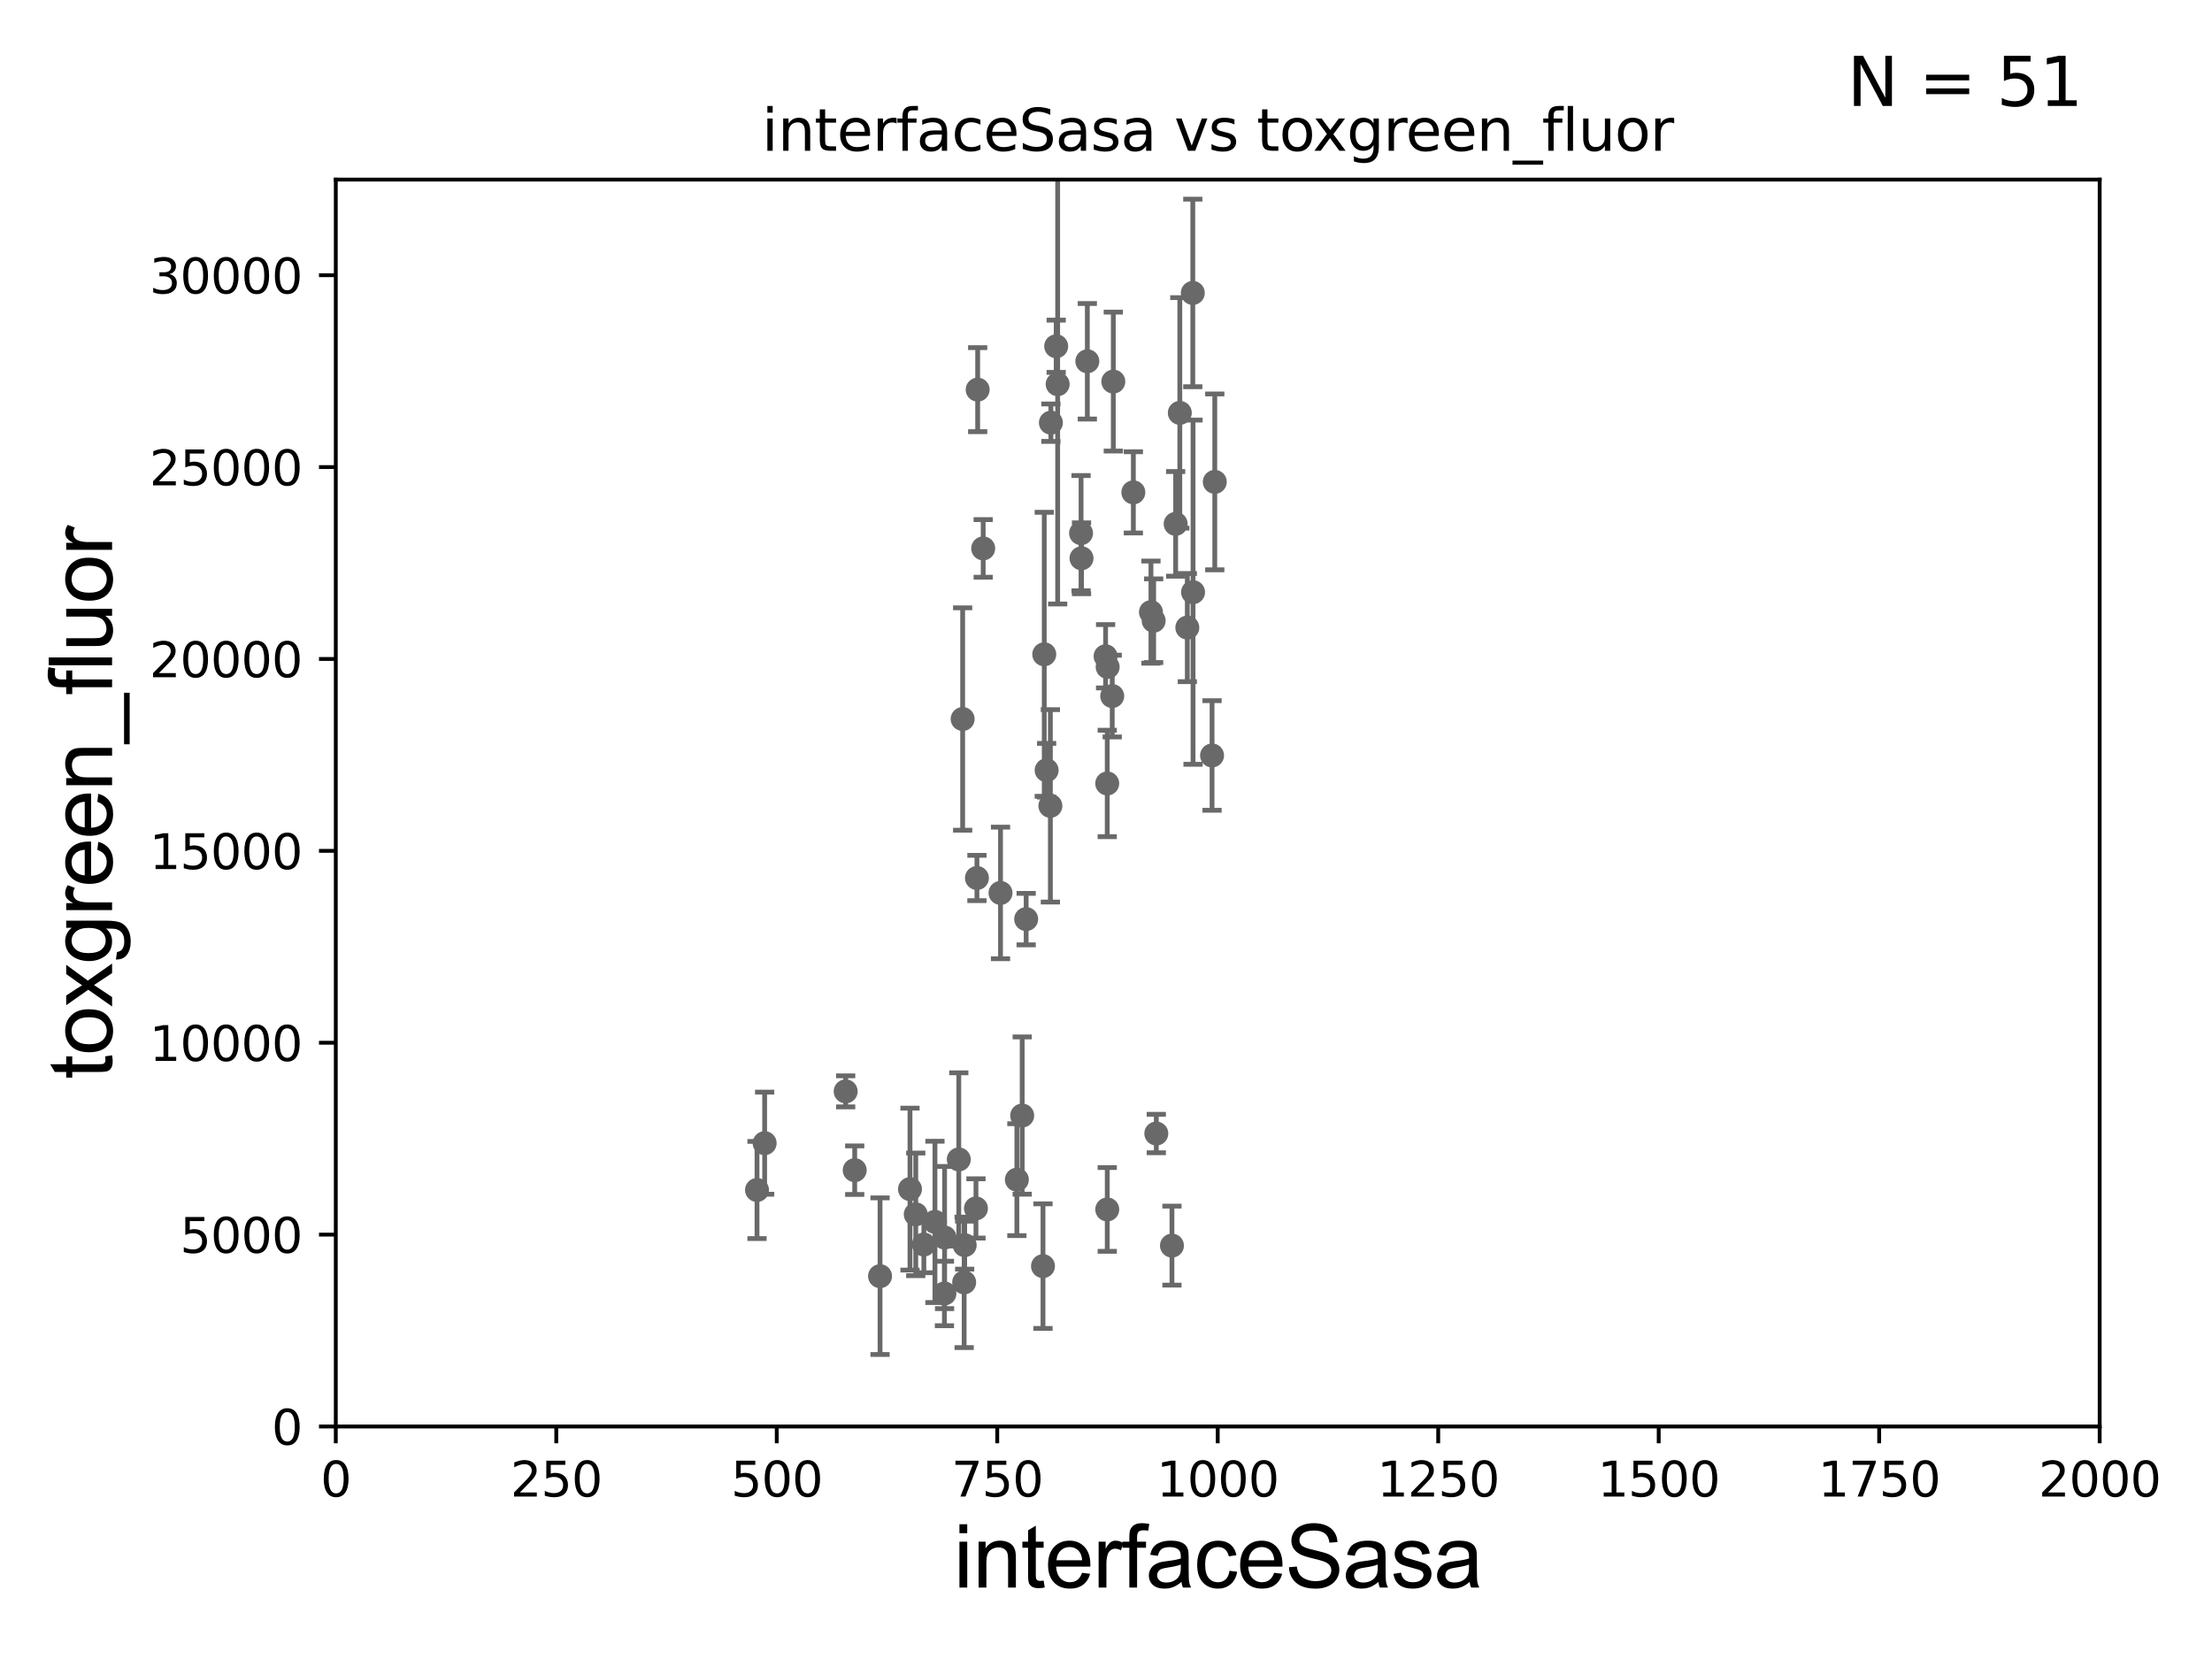 <?xml version="1.0" encoding="utf-8" standalone="no"?>
<!DOCTYPE svg PUBLIC "-//W3C//DTD SVG 1.1//EN"
  "http://www.w3.org/Graphics/SVG/1.1/DTD/svg11.dtd">
<svg xmlns:xlink="http://www.w3.org/1999/xlink" width="460.8pt" height="345.6pt" viewBox="0 0 460.8 345.6" xmlns="http://www.w3.org/2000/svg" version="1.1">
 <defs>
  <style type="text/css">*{stroke-linejoin: round; stroke-linecap: butt}</style>
 </defs>
 <g id="figure_1">
  <g id="patch_1">
   <path d="M 0 345.6 
L 460.8 345.6 
L 460.8 0 
L 0 0 
z
" style="fill: #ffffff"/>
  </g>
  <g id="axes_1">
   <g id="patch_2">
    <path d="M 69.95 297.16 
L 437.4 297.16 
L 437.4 37.411 
L 69.95 37.411 
z
" style="fill: #ffffff"/>
   </g>
   <g id="PathCollection_1">
    <defs>
     <path id="mb0879f1c1f" d="M 0 1.118 
C 0.297 1.118 0.581 1 0.791 0.791 
C 1 0.581 1.118 0.297 1.118 0 
C 1.118 -0.297 1 -0.581 0.791 -0.791 
C 0.581 -1 0.297 -1.118 0 -1.118 
C -0.297 -1.118 -0.581 -1 -0.791 -0.791 
C -1 -0.581 -1.118 -0.297 -1.118 0 
C -1.118 0.297 -1 0.581 -0.791 0.791 
C -0.581 1 -0.297 1.118 0 1.118 
z
" style="stroke: #696969"/>
    </defs>
    <g clip-path="url(#p68b78a71b1)">
     <use xlink:href="#mb0879f1c1f" x="248.533" y="123.364" style="fill: #696969; stroke: #696969"/>
     <use xlink:href="#mb0879f1c1f" x="230.656" y="163.209" style="fill: #696969; stroke: #696969"/>
     <use xlink:href="#mb0879f1c1f" x="230.66" y="251.949" style="fill: #696969; stroke: #696969"/>
     <use xlink:href="#mb0879f1c1f" x="240.879" y="236.135" style="fill: #696969; stroke: #696969"/>
     <use xlink:href="#mb0879f1c1f" x="244.14" y="259.484" style="fill: #696969; stroke: #696969"/>
     <use xlink:href="#mb0879f1c1f" x="157.701" y="247.898" style="fill: #696969; stroke: #696969"/>
     <use xlink:href="#mb0879f1c1f" x="217.274" y="263.759" style="fill: #696969; stroke: #696969"/>
     <use xlink:href="#mb0879f1c1f" x="203.309" y="251.738" style="fill: #696969; stroke: #696969"/>
     <use xlink:href="#mb0879f1c1f" x="225.301" y="116.298" style="fill: #696969; stroke: #696969"/>
     <use xlink:href="#mb0879f1c1f" x="200.852" y="267.138" style="fill: #696969; stroke: #696969"/>
     <use xlink:href="#mb0879f1c1f" x="200.959" y="259.387" style="fill: #696969; stroke: #696969"/>
     <use xlink:href="#mb0879f1c1f" x="203.667" y="81.17" style="fill: #696969; stroke: #696969"/>
     <use xlink:href="#mb0879f1c1f" x="203.514" y="182.903" style="fill: #696969; stroke: #696969"/>
     <use xlink:href="#mb0879f1c1f" x="239.765" y="127.518" style="fill: #696969; stroke: #696969"/>
     <use xlink:href="#mb0879f1c1f" x="211.832" y="245.747" style="fill: #696969; stroke: #696969"/>
     <use xlink:href="#mb0879f1c1f" x="196.742" y="269.457" style="fill: #696969; stroke: #696969"/>
     <use xlink:href="#mb0879f1c1f" x="189.568" y="247.715" style="fill: #696969; stroke: #696969"/>
     <use xlink:href="#mb0879f1c1f" x="199.733" y="241.531" style="fill: #696969; stroke: #696969"/>
     <use xlink:href="#mb0879f1c1f" x="176.169" y="227.352" style="fill: #696969; stroke: #696969"/>
     <use xlink:href="#mb0879f1c1f" x="196.775" y="257.799" style="fill: #696969; stroke: #696969"/>
     <use xlink:href="#mb0879f1c1f" x="178.052" y="243.772" style="fill: #696969; stroke: #696969"/>
     <use xlink:href="#mb0879f1c1f" x="190.769" y="252.97" style="fill: #696969; stroke: #696969"/>
     <use xlink:href="#mb0879f1c1f" x="194.769" y="254.54" style="fill: #696969; stroke: #696969"/>
     <use xlink:href="#mb0879f1c1f" x="192.456" y="259.255" style="fill: #696969; stroke: #696969"/>
     <use xlink:href="#mb0879f1c1f" x="183.329" y="265.851" style="fill: #696969; stroke: #696969"/>
     <use xlink:href="#mb0879f1c1f" x="200.538" y="149.784" style="fill: #696969; stroke: #696969"/>
     <use xlink:href="#mb0879f1c1f" x="212.941" y="232.39" style="fill: #696969; stroke: #696969"/>
     <use xlink:href="#mb0879f1c1f" x="253.061" y="100.384" style="fill: #696969; stroke: #696969"/>
     <use xlink:href="#mb0879f1c1f" x="248.481" y="61.025" style="fill: #696969; stroke: #696969"/>
     <use xlink:href="#mb0879f1c1f" x="244.911" y="109.13" style="fill: #696969; stroke: #696969"/>
     <use xlink:href="#mb0879f1c1f" x="252.494" y="157.377" style="fill: #696969; stroke: #696969"/>
     <use xlink:href="#mb0879f1c1f" x="230.314" y="136.713" style="fill: #696969; stroke: #696969"/>
     <use xlink:href="#mb0879f1c1f" x="208.424" y="186.015" style="fill: #696969; stroke: #696969"/>
     <use xlink:href="#mb0879f1c1f" x="236.098" y="102.569" style="fill: #696969; stroke: #696969"/>
     <use xlink:href="#mb0879f1c1f" x="217.538" y="136.304" style="fill: #696969; stroke: #696969"/>
     <use xlink:href="#mb0879f1c1f" x="213.768" y="191.469" style="fill: #696969; stroke: #696969"/>
     <use xlink:href="#mb0879f1c1f" x="245.777" y="86.012" style="fill: #696969; stroke: #696969"/>
     <use xlink:href="#mb0879f1c1f" x="231.696" y="145.002" style="fill: #696969; stroke: #696969"/>
     <use xlink:href="#mb0879f1c1f" x="225.205" y="111.069" style="fill: #696969; stroke: #696969"/>
     <use xlink:href="#mb0879f1c1f" x="230.746" y="138.941" style="fill: #696969; stroke: #696969"/>
     <use xlink:href="#mb0879f1c1f" x="220.024" y="72.132" style="fill: #696969; stroke: #696969"/>
     <use xlink:href="#mb0879f1c1f" x="240.329" y="129.307" style="fill: #696969; stroke: #696969"/>
     <use xlink:href="#mb0879f1c1f" x="247.34" y="130.739" style="fill: #696969; stroke: #696969"/>
     <use xlink:href="#mb0879f1c1f" x="204.817" y="114.242" style="fill: #696969; stroke: #696969"/>
     <use xlink:href="#mb0879f1c1f" x="226.511" y="75.259" style="fill: #696969; stroke: #696969"/>
     <use xlink:href="#mb0879f1c1f" x="220.331" y="80.034" style="fill: #696969; stroke: #696969"/>
     <use xlink:href="#mb0879f1c1f" x="218.922" y="88.052" style="fill: #696969; stroke: #696969"/>
     <use xlink:href="#mb0879f1c1f" x="218.813" y="167.873" style="fill: #696969; stroke: #696969"/>
     <use xlink:href="#mb0879f1c1f" x="218.032" y="160.457" style="fill: #696969; stroke: #696969"/>
     <use xlink:href="#mb0879f1c1f" x="231.922" y="79.492" style="fill: #696969; stroke: #696969"/>
     <use xlink:href="#mb0879f1c1f" x="159.29" y="238.142" style="fill: #696969; stroke: #696969"/>
    </g>
   </g>
   <g id="matplotlib.axis_1">
    <g id="xtick_1">
     <g id="line2d_1">
      <defs>
       <path id="mfe053df6e4" d="M 0 0 
L 0 3.5 
" style="stroke: #000000; stroke-width: 0.8"/>
      </defs>
      <g>
       <use xlink:href="#mfe053df6e4" x="69.95" y="297.16" style="stroke: #000000; stroke-width: 0.8"/>
      </g>
     </g>
     <g id="text_1">
      <!-- 0 -->
      <g transform="translate(66.769 311.758)scale(0.1 -0.1)">
       <defs>
        <path id="DejaVuSans-30" d="M 2034 4250 
Q 1547 4250 1301 3770 
Q 1056 3291 1056 2328 
Q 1056 1369 1301 889 
Q 1547 409 2034 409 
Q 2525 409 2770 889 
Q 3016 1369 3016 2328 
Q 3016 3291 2770 3770 
Q 2525 4250 2034 4250 
z
M 2034 4750 
Q 2819 4750 3233 4129 
Q 3647 3509 3647 2328 
Q 3647 1150 3233 529 
Q 2819 -91 2034 -91 
Q 1250 -91 836 529 
Q 422 1150 422 2328 
Q 422 3509 836 4129 
Q 1250 4750 2034 4750 
z
" transform="scale(0.016)"/>
       </defs>
       <use xlink:href="#DejaVuSans-30"/>
      </g>
     </g>
    </g>
    <g id="xtick_2">
     <g id="line2d_2">
      <g>
       <use xlink:href="#mfe053df6e4" x="115.881" y="297.16" style="stroke: #000000; stroke-width: 0.8"/>
      </g>
     </g>
     <g id="text_2">
      <!-- 250 -->
      <g transform="translate(106.338 311.758)scale(0.1 -0.1)">
       <defs>
        <path id="DejaVuSans-32" d="M 1228 531 
L 3431 531 
L 3431 0 
L 469 0 
L 469 531 
Q 828 903 1448 1529 
Q 2069 2156 2228 2338 
Q 2531 2678 2651 2914 
Q 2772 3150 2772 3378 
Q 2772 3750 2511 3984 
Q 2250 4219 1831 4219 
Q 1534 4219 1204 4116 
Q 875 4013 500 3803 
L 500 4441 
Q 881 4594 1212 4672 
Q 1544 4750 1819 4750 
Q 2544 4750 2975 4387 
Q 3406 4025 3406 3419 
Q 3406 3131 3298 2873 
Q 3191 2616 2906 2266 
Q 2828 2175 2409 1742 
Q 1991 1309 1228 531 
z
" transform="scale(0.016)"/>
        <path id="DejaVuSans-35" d="M 691 4666 
L 3169 4666 
L 3169 4134 
L 1269 4134 
L 1269 2991 
Q 1406 3038 1543 3061 
Q 1681 3084 1819 3084 
Q 2600 3084 3056 2656 
Q 3513 2228 3513 1497 
Q 3513 744 3044 326 
Q 2575 -91 1722 -91 
Q 1428 -91 1123 -41 
Q 819 9 494 109 
L 494 744 
Q 775 591 1075 516 
Q 1375 441 1709 441 
Q 2250 441 2565 725 
Q 2881 1009 2881 1497 
Q 2881 1984 2565 2268 
Q 2250 2553 1709 2553 
Q 1456 2553 1204 2497 
Q 953 2441 691 2322 
L 691 4666 
z
" transform="scale(0.016)"/>
       </defs>
       <use xlink:href="#DejaVuSans-32"/>
       <use xlink:href="#DejaVuSans-35" x="63.623"/>
       <use xlink:href="#DejaVuSans-30" x="127.246"/>
      </g>
     </g>
    </g>
    <g id="xtick_3">
     <g id="line2d_3">
      <g>
       <use xlink:href="#mfe053df6e4" x="161.812" y="297.16" style="stroke: #000000; stroke-width: 0.8"/>
      </g>
     </g>
     <g id="text_3">
      <!-- 500 -->
      <g transform="translate(152.269 311.758)scale(0.1 -0.1)">
       <use xlink:href="#DejaVuSans-35"/>
       <use xlink:href="#DejaVuSans-30" x="63.623"/>
       <use xlink:href="#DejaVuSans-30" x="127.246"/>
      </g>
     </g>
    </g>
    <g id="xtick_4">
     <g id="line2d_4">
      <g>
       <use xlink:href="#mfe053df6e4" x="207.744" y="297.16" style="stroke: #000000; stroke-width: 0.8"/>
      </g>
     </g>
     <g id="text_4">
      <!-- 750 -->
      <g transform="translate(198.2 311.758)scale(0.1 -0.1)">
       <defs>
        <path id="DejaVuSans-37" d="M 525 4666 
L 3525 4666 
L 3525 4397 
L 1831 0 
L 1172 0 
L 2766 4134 
L 525 4134 
L 525 4666 
z
" transform="scale(0.016)"/>
       </defs>
       <use xlink:href="#DejaVuSans-37"/>
       <use xlink:href="#DejaVuSans-35" x="63.623"/>
       <use xlink:href="#DejaVuSans-30" x="127.246"/>
      </g>
     </g>
    </g>
    <g id="xtick_5">
     <g id="line2d_5">
      <g>
       <use xlink:href="#mfe053df6e4" x="253.675" y="297.16" style="stroke: #000000; stroke-width: 0.8"/>
      </g>
     </g>
     <g id="text_5">
      <!-- 1000 -->
      <g transform="translate(240.95 311.758)scale(0.1 -0.1)">
       <defs>
        <path id="DejaVuSans-31" d="M 794 531 
L 1825 531 
L 1825 4091 
L 703 3866 
L 703 4441 
L 1819 4666 
L 2450 4666 
L 2450 531 
L 3481 531 
L 3481 0 
L 794 0 
L 794 531 
z
" transform="scale(0.016)"/>
       </defs>
       <use xlink:href="#DejaVuSans-31"/>
       <use xlink:href="#DejaVuSans-30" x="63.623"/>
       <use xlink:href="#DejaVuSans-30" x="127.246"/>
       <use xlink:href="#DejaVuSans-30" x="190.869"/>
      </g>
     </g>
    </g>
    <g id="xtick_6">
     <g id="line2d_6">
      <g>
       <use xlink:href="#mfe053df6e4" x="299.606" y="297.16" style="stroke: #000000; stroke-width: 0.8"/>
      </g>
     </g>
     <g id="text_6">
      <!-- 1250 -->
      <g transform="translate(286.881 311.758)scale(0.1 -0.1)">
       <use xlink:href="#DejaVuSans-31"/>
       <use xlink:href="#DejaVuSans-32" x="63.623"/>
       <use xlink:href="#DejaVuSans-35" x="127.246"/>
       <use xlink:href="#DejaVuSans-30" x="190.869"/>
      </g>
     </g>
    </g>
    <g id="xtick_7">
     <g id="line2d_7">
      <g>
       <use xlink:href="#mfe053df6e4" x="345.538" y="297.16" style="stroke: #000000; stroke-width: 0.8"/>
      </g>
     </g>
     <g id="text_7">
      <!-- 1500 -->
      <g transform="translate(332.812 311.758)scale(0.1 -0.1)">
       <use xlink:href="#DejaVuSans-31"/>
       <use xlink:href="#DejaVuSans-35" x="63.623"/>
       <use xlink:href="#DejaVuSans-30" x="127.246"/>
       <use xlink:href="#DejaVuSans-30" x="190.869"/>
      </g>
     </g>
    </g>
    <g id="xtick_8">
     <g id="line2d_8">
      <g>
       <use xlink:href="#mfe053df6e4" x="391.469" y="297.16" style="stroke: #000000; stroke-width: 0.8"/>
      </g>
     </g>
     <g id="text_8">
      <!-- 1750 -->
      <g transform="translate(378.744 311.758)scale(0.1 -0.1)">
       <use xlink:href="#DejaVuSans-31"/>
       <use xlink:href="#DejaVuSans-37" x="63.623"/>
       <use xlink:href="#DejaVuSans-35" x="127.246"/>
       <use xlink:href="#DejaVuSans-30" x="190.869"/>
      </g>
     </g>
    </g>
    <g id="xtick_9">
     <g id="line2d_9">
      <g>
       <use xlink:href="#mfe053df6e4" x="437.4" y="297.16" style="stroke: #000000; stroke-width: 0.8"/>
      </g>
     </g>
     <g id="text_9">
      <!-- 2000 -->
      <g transform="translate(424.675 311.758)scale(0.1 -0.1)">
       <use xlink:href="#DejaVuSans-32"/>
       <use xlink:href="#DejaVuSans-30" x="63.623"/>
       <use xlink:href="#DejaVuSans-30" x="127.246"/>
       <use xlink:href="#DejaVuSans-30" x="190.869"/>
      </g>
     </g>
    </g>
    <g id="text_10">
     <!-- interfaceSasa -->
     <g transform="translate(198.646 330.722)scale(0.18 -0.18)">
      <defs>
       <path id="ArialMT-69" d="M 425 3934 
L 425 4581 
L 988 4581 
L 988 3934 
L 425 3934 
z
M 425 0 
L 425 3319 
L 988 3319 
L 988 0 
L 425 0 
z
" transform="scale(0.016)"/>
       <path id="ArialMT-6e" d="M 422 0 
L 422 3319 
L 928 3319 
L 928 2847 
Q 1294 3394 1984 3394 
Q 2284 3394 2536 3286 
Q 2788 3178 2913 3003 
Q 3038 2828 3088 2588 
Q 3119 2431 3119 2041 
L 3119 0 
L 2556 0 
L 2556 2019 
Q 2556 2363 2490 2533 
Q 2425 2703 2258 2804 
Q 2091 2906 1866 2906 
Q 1506 2906 1245 2678 
Q 984 2450 984 1813 
L 984 0 
L 422 0 
z
" transform="scale(0.016)"/>
       <path id="ArialMT-74" d="M 1650 503 
L 1731 6 
Q 1494 -44 1306 -44 
Q 1000 -44 831 53 
Q 663 150 594 308 
Q 525 466 525 972 
L 525 2881 
L 113 2881 
L 113 3319 
L 525 3319 
L 525 4141 
L 1084 4478 
L 1084 3319 
L 1650 3319 
L 1650 2881 
L 1084 2881 
L 1084 941 
Q 1084 700 1114 631 
Q 1144 563 1211 522 
Q 1278 481 1403 481 
Q 1497 481 1650 503 
z
" transform="scale(0.016)"/>
       <path id="ArialMT-65" d="M 2694 1069 
L 3275 997 
Q 3138 488 2766 206 
Q 2394 -75 1816 -75 
Q 1088 -75 661 373 
Q 234 822 234 1631 
Q 234 2469 665 2931 
Q 1097 3394 1784 3394 
Q 2450 3394 2872 2941 
Q 3294 2488 3294 1666 
Q 3294 1616 3291 1516 
L 816 1516 
Q 847 969 1125 678 
Q 1403 388 1819 388 
Q 2128 388 2347 550 
Q 2566 713 2694 1069 
z
M 847 1978 
L 2700 1978 
Q 2663 2397 2488 2606 
Q 2219 2931 1791 2931 
Q 1403 2931 1139 2672 
Q 875 2413 847 1978 
z
" transform="scale(0.016)"/>
       <path id="ArialMT-72" d="M 416 0 
L 416 3319 
L 922 3319 
L 922 2816 
Q 1116 3169 1280 3281 
Q 1444 3394 1641 3394 
Q 1925 3394 2219 3213 
L 2025 2691 
Q 1819 2813 1613 2813 
Q 1428 2813 1281 2702 
Q 1134 2591 1072 2394 
Q 978 2094 978 1738 
L 978 0 
L 416 0 
z
" transform="scale(0.016)"/>
       <path id="ArialMT-66" d="M 556 0 
L 556 2881 
L 59 2881 
L 59 3319 
L 556 3319 
L 556 3672 
Q 556 4006 616 4169 
Q 697 4388 901 4523 
Q 1106 4659 1475 4659 
Q 1713 4659 2000 4603 
L 1916 4113 
Q 1741 4144 1584 4144 
Q 1328 4144 1222 4034 
Q 1116 3925 1116 3625 
L 1116 3319 
L 1763 3319 
L 1763 2881 
L 1116 2881 
L 1116 0 
L 556 0 
z
" transform="scale(0.016)"/>
       <path id="ArialMT-61" d="M 2588 409 
Q 2275 144 1986 34 
Q 1697 -75 1366 -75 
Q 819 -75 525 192 
Q 231 459 231 875 
Q 231 1119 342 1320 
Q 453 1522 633 1644 
Q 813 1766 1038 1828 
Q 1203 1872 1538 1913 
Q 2219 1994 2541 2106 
Q 2544 2222 2544 2253 
Q 2544 2597 2384 2738 
Q 2169 2928 1744 2928 
Q 1347 2928 1158 2789 
Q 969 2650 878 2297 
L 328 2372 
Q 403 2725 575 2942 
Q 747 3159 1072 3276 
Q 1397 3394 1825 3394 
Q 2250 3394 2515 3294 
Q 2781 3194 2906 3042 
Q 3031 2891 3081 2659 
Q 3109 2516 3109 2141 
L 3109 1391 
Q 3109 606 3145 398 
Q 3181 191 3288 0 
L 2700 0 
Q 2613 175 2588 409 
z
M 2541 1666 
Q 2234 1541 1622 1453 
Q 1275 1403 1131 1340 
Q 988 1278 909 1158 
Q 831 1038 831 891 
Q 831 666 1001 516 
Q 1172 366 1500 366 
Q 1825 366 2078 508 
Q 2331 650 2450 897 
Q 2541 1088 2541 1459 
L 2541 1666 
z
" transform="scale(0.016)"/>
       <path id="ArialMT-63" d="M 2588 1216 
L 3141 1144 
Q 3050 572 2676 248 
Q 2303 -75 1759 -75 
Q 1078 -75 664 370 
Q 250 816 250 1647 
Q 250 2184 428 2587 
Q 606 2991 970 3192 
Q 1334 3394 1763 3394 
Q 2303 3394 2647 3120 
Q 2991 2847 3088 2344 
L 2541 2259 
Q 2463 2594 2264 2762 
Q 2066 2931 1784 2931 
Q 1359 2931 1093 2626 
Q 828 2322 828 1663 
Q 828 994 1084 691 
Q 1341 388 1753 388 
Q 2084 388 2306 591 
Q 2528 794 2588 1216 
z
" transform="scale(0.016)"/>
       <path id="ArialMT-53" d="M 288 1472 
L 859 1522 
Q 900 1178 1048 958 
Q 1197 738 1509 602 
Q 1822 466 2213 466 
Q 2559 466 2825 569 
Q 3091 672 3220 851 
Q 3350 1031 3350 1244 
Q 3350 1459 3225 1620 
Q 3100 1781 2813 1891 
Q 2628 1963 1997 2114 
Q 1366 2266 1113 2400 
Q 784 2572 623 2826 
Q 463 3081 463 3397 
Q 463 3744 659 4045 
Q 856 4347 1234 4503 
Q 1613 4659 2075 4659 
Q 2584 4659 2973 4495 
Q 3363 4331 3572 4012 
Q 3781 3694 3797 3291 
L 3216 3247 
Q 3169 3681 2898 3903 
Q 2628 4125 2100 4125 
Q 1550 4125 1298 3923 
Q 1047 3722 1047 3438 
Q 1047 3191 1225 3031 
Q 1400 2872 2139 2705 
Q 2878 2538 3153 2413 
Q 3553 2228 3743 1945 
Q 3934 1663 3934 1294 
Q 3934 928 3725 604 
Q 3516 281 3123 101 
Q 2731 -78 2241 -78 
Q 1619 -78 1198 103 
Q 778 284 539 648 
Q 300 1013 288 1472 
z
" transform="scale(0.016)"/>
       <path id="ArialMT-73" d="M 197 991 
L 753 1078 
Q 800 744 1014 566 
Q 1228 388 1613 388 
Q 2000 388 2187 545 
Q 2375 703 2375 916 
Q 2375 1106 2209 1216 
Q 2094 1291 1634 1406 
Q 1016 1563 777 1677 
Q 538 1791 414 1992 
Q 291 2194 291 2438 
Q 291 2659 392 2848 
Q 494 3038 669 3163 
Q 800 3259 1026 3326 
Q 1253 3394 1513 3394 
Q 1903 3394 2198 3281 
Q 2494 3169 2634 2976 
Q 2775 2784 2828 2463 
L 2278 2388 
Q 2241 2644 2061 2787 
Q 1881 2931 1553 2931 
Q 1166 2931 1000 2803 
Q 834 2675 834 2503 
Q 834 2394 903 2306 
Q 972 2216 1119 2156 
Q 1203 2125 1616 2013 
Q 2213 1853 2448 1751 
Q 2684 1650 2818 1456 
Q 2953 1263 2953 975 
Q 2953 694 2789 445 
Q 2625 197 2315 61 
Q 2006 -75 1616 -75 
Q 969 -75 630 194 
Q 291 463 197 991 
z
" transform="scale(0.016)"/>
      </defs>
      <use xlink:href="#ArialMT-69"/>
      <use xlink:href="#ArialMT-6e" x="22.217"/>
      <use xlink:href="#ArialMT-74" x="77.832"/>
      <use xlink:href="#ArialMT-65" x="105.615"/>
      <use xlink:href="#ArialMT-72" x="161.23"/>
      <use xlink:href="#ArialMT-66" x="194.531"/>
      <use xlink:href="#ArialMT-61" x="222.314"/>
      <use xlink:href="#ArialMT-63" x="277.93"/>
      <use xlink:href="#ArialMT-65" x="327.93"/>
      <use xlink:href="#ArialMT-53" x="383.545"/>
      <use xlink:href="#ArialMT-61" x="450.244"/>
      <use xlink:href="#ArialMT-73" x="505.859"/>
      <use xlink:href="#ArialMT-61" x="555.859"/>
     </g>
    </g>
   </g>
   <g id="matplotlib.axis_2">
    <g id="ytick_1">
     <g id="line2d_10">
      <defs>
       <path id="m9753dc5fd7" d="M 0 0 
L -3.5 0 
" style="stroke: #000000; stroke-width: 0.8"/>
      </defs>
      <g>
       <use xlink:href="#m9753dc5fd7" x="69.95" y="297.16" style="stroke: #000000; stroke-width: 0.8"/>
      </g>
     </g>
     <g id="text_11">
      <!-- 0 -->
      <g transform="translate(56.587 300.959)scale(0.1 -0.1)">
       <use xlink:href="#DejaVuSans-30"/>
      </g>
     </g>
    </g>
    <g id="ytick_2">
     <g id="line2d_11">
      <g>
       <use xlink:href="#m9753dc5fd7" x="69.95" y="257.189" style="stroke: #000000; stroke-width: 0.8"/>
      </g>
     </g>
     <g id="text_12">
      <!-- 5000 -->
      <g transform="translate(37.5 260.988)scale(0.1 -0.1)">
       <use xlink:href="#DejaVuSans-35"/>
       <use xlink:href="#DejaVuSans-30" x="63.623"/>
       <use xlink:href="#DejaVuSans-30" x="127.246"/>
       <use xlink:href="#DejaVuSans-30" x="190.869"/>
      </g>
     </g>
    </g>
    <g id="ytick_3">
     <g id="line2d_12">
      <g>
       <use xlink:href="#m9753dc5fd7" x="69.95" y="217.217" style="stroke: #000000; stroke-width: 0.8"/>
      </g>
     </g>
     <g id="text_13">
      <!-- 10000 -->
      <g transform="translate(31.137 221.016)scale(0.1 -0.1)">
       <use xlink:href="#DejaVuSans-31"/>
       <use xlink:href="#DejaVuSans-30" x="63.623"/>
       <use xlink:href="#DejaVuSans-30" x="127.246"/>
       <use xlink:href="#DejaVuSans-30" x="190.869"/>
       <use xlink:href="#DejaVuSans-30" x="254.492"/>
      </g>
     </g>
    </g>
    <g id="ytick_4">
     <g id="line2d_13">
      <g>
       <use xlink:href="#m9753dc5fd7" x="69.95" y="177.246" style="stroke: #000000; stroke-width: 0.8"/>
      </g>
     </g>
     <g id="text_14">
      <!-- 15000 -->
      <g transform="translate(31.137 181.045)scale(0.1 -0.1)">
       <use xlink:href="#DejaVuSans-31"/>
       <use xlink:href="#DejaVuSans-35" x="63.623"/>
       <use xlink:href="#DejaVuSans-30" x="127.246"/>
       <use xlink:href="#DejaVuSans-30" x="190.869"/>
       <use xlink:href="#DejaVuSans-30" x="254.492"/>
      </g>
     </g>
    </g>
    <g id="ytick_5">
     <g id="line2d_14">
      <g>
       <use xlink:href="#m9753dc5fd7" x="69.95" y="137.274" style="stroke: #000000; stroke-width: 0.8"/>
      </g>
     </g>
     <g id="text_15">
      <!-- 20000 -->
      <g transform="translate(31.137 141.073)scale(0.1 -0.1)">
       <use xlink:href="#DejaVuSans-32"/>
       <use xlink:href="#DejaVuSans-30" x="63.623"/>
       <use xlink:href="#DejaVuSans-30" x="127.246"/>
       <use xlink:href="#DejaVuSans-30" x="190.869"/>
       <use xlink:href="#DejaVuSans-30" x="254.492"/>
      </g>
     </g>
    </g>
    <g id="ytick_6">
     <g id="line2d_15">
      <g>
       <use xlink:href="#m9753dc5fd7" x="69.95" y="97.303" style="stroke: #000000; stroke-width: 0.8"/>
      </g>
     </g>
     <g id="text_16">
      <!-- 25000 -->
      <g transform="translate(31.137 101.102)scale(0.1 -0.1)">
       <use xlink:href="#DejaVuSans-32"/>
       <use xlink:href="#DejaVuSans-35" x="63.623"/>
       <use xlink:href="#DejaVuSans-30" x="127.246"/>
       <use xlink:href="#DejaVuSans-30" x="190.869"/>
       <use xlink:href="#DejaVuSans-30" x="254.492"/>
      </g>
     </g>
    </g>
    <g id="ytick_7">
     <g id="line2d_16">
      <g>
       <use xlink:href="#m9753dc5fd7" x="69.95" y="57.331" style="stroke: #000000; stroke-width: 0.8"/>
      </g>
     </g>
     <g id="text_17">
      <!-- 30000 -->
      <g transform="translate(31.137 61.13)scale(0.1 -0.1)">
       <defs>
        <path id="DejaVuSans-33" d="M 2597 2516 
Q 3050 2419 3304 2112 
Q 3559 1806 3559 1356 
Q 3559 666 3084 287 
Q 2609 -91 1734 -91 
Q 1441 -91 1130 -33 
Q 819 25 488 141 
L 488 750 
Q 750 597 1062 519 
Q 1375 441 1716 441 
Q 2309 441 2620 675 
Q 2931 909 2931 1356 
Q 2931 1769 2642 2001 
Q 2353 2234 1838 2234 
L 1294 2234 
L 1294 2753 
L 1863 2753 
Q 2328 2753 2575 2939 
Q 2822 3125 2822 3475 
Q 2822 3834 2567 4026 
Q 2313 4219 1838 4219 
Q 1578 4219 1281 4162 
Q 984 4106 628 3988 
L 628 4550 
Q 988 4650 1302 4700 
Q 1616 4750 1894 4750 
Q 2613 4750 3031 4423 
Q 3450 4097 3450 3541 
Q 3450 3153 3228 2886 
Q 3006 2619 2597 2516 
z
" transform="scale(0.016)"/>
       </defs>
       <use xlink:href="#DejaVuSans-33"/>
       <use xlink:href="#DejaVuSans-30" x="63.623"/>
       <use xlink:href="#DejaVuSans-30" x="127.246"/>
       <use xlink:href="#DejaVuSans-30" x="190.869"/>
       <use xlink:href="#DejaVuSans-30" x="254.492"/>
      </g>
     </g>
    </g>
    <g id="text_18">
     <!-- toxgreen_fluor -->
     <g transform="translate(23.349 224.818)rotate(-90)scale(0.18 -0.18)">
      <defs>
       <path id="ArialMT-6f" d="M 213 1659 
Q 213 2581 725 3025 
Q 1153 3394 1769 3394 
Q 2453 3394 2887 2945 
Q 3322 2497 3322 1706 
Q 3322 1066 3130 698 
Q 2938 331 2570 128 
Q 2203 -75 1769 -75 
Q 1072 -75 642 372 
Q 213 819 213 1659 
z
M 791 1659 
Q 791 1022 1069 705 
Q 1347 388 1769 388 
Q 2188 388 2466 706 
Q 2744 1025 2744 1678 
Q 2744 2294 2464 2611 
Q 2184 2928 1769 2928 
Q 1347 2928 1069 2612 
Q 791 2297 791 1659 
z
" transform="scale(0.016)"/>
       <path id="ArialMT-78" d="M 47 0 
L 1259 1725 
L 138 3319 
L 841 3319 
L 1350 2541 
Q 1494 2319 1581 2169 
Q 1719 2375 1834 2534 
L 2394 3319 
L 3066 3319 
L 1919 1756 
L 3153 0 
L 2463 0 
L 1781 1031 
L 1600 1309 
L 728 0 
L 47 0 
z
" transform="scale(0.016)"/>
       <path id="ArialMT-67" d="M 319 -275 
L 866 -356 
Q 900 -609 1056 -725 
Q 1266 -881 1628 -881 
Q 2019 -881 2231 -725 
Q 2444 -569 2519 -288 
Q 2563 -116 2559 434 
Q 2191 0 1641 0 
Q 956 0 581 494 
Q 206 988 206 1678 
Q 206 2153 378 2554 
Q 550 2956 876 3175 
Q 1203 3394 1644 3394 
Q 2231 3394 2613 2919 
L 2613 3319 
L 3131 3319 
L 3131 450 
Q 3131 -325 2973 -648 
Q 2816 -972 2473 -1159 
Q 2131 -1347 1631 -1347 
Q 1038 -1347 672 -1080 
Q 306 -813 319 -275 
z
M 784 1719 
Q 784 1066 1043 766 
Q 1303 466 1694 466 
Q 2081 466 2343 764 
Q 2606 1063 2606 1700 
Q 2606 2309 2336 2618 
Q 2066 2928 1684 2928 
Q 1309 2928 1046 2623 
Q 784 2319 784 1719 
z
" transform="scale(0.016)"/>
       <path id="ArialMT-5f" d="M -97 -1272 
L -97 -866 
L 3631 -866 
L 3631 -1272 
L -97 -1272 
z
" transform="scale(0.016)"/>
       <path id="ArialMT-6c" d="M 409 0 
L 409 4581 
L 972 4581 
L 972 0 
L 409 0 
z
" transform="scale(0.016)"/>
       <path id="ArialMT-75" d="M 2597 0 
L 2597 488 
Q 2209 -75 1544 -75 
Q 1250 -75 995 37 
Q 741 150 617 320 
Q 494 491 444 738 
Q 409 903 409 1263 
L 409 3319 
L 972 3319 
L 972 1478 
Q 972 1038 1006 884 
Q 1059 663 1231 536 
Q 1403 409 1656 409 
Q 1909 409 2131 539 
Q 2353 669 2445 892 
Q 2538 1116 2538 1541 
L 2538 3319 
L 3100 3319 
L 3100 0 
L 2597 0 
z
" transform="scale(0.016)"/>
      </defs>
      <use xlink:href="#ArialMT-74"/>
      <use xlink:href="#ArialMT-6f" x="27.783"/>
      <use xlink:href="#ArialMT-78" x="83.398"/>
      <use xlink:href="#ArialMT-67" x="133.398"/>
      <use xlink:href="#ArialMT-72" x="189.014"/>
      <use xlink:href="#ArialMT-65" x="222.314"/>
      <use xlink:href="#ArialMT-65" x="277.93"/>
      <use xlink:href="#ArialMT-6e" x="333.545"/>
      <use xlink:href="#ArialMT-5f" x="389.16"/>
      <use xlink:href="#ArialMT-66" x="444.775"/>
      <use xlink:href="#ArialMT-6c" x="472.559"/>
      <use xlink:href="#ArialMT-75" x="494.775"/>
      <use xlink:href="#ArialMT-6f" x="550.391"/>
      <use xlink:href="#ArialMT-72" x="606.006"/>
     </g>
    </g>
   </g>
   <g id="LineCollection_1">
    <path d="M 248.533 159.217 
L 248.533 87.512 
" clip-path="url(#p68b78a71b1)" style="fill: none; stroke: #696969"/>
    <path d="M 230.656 174.294 
L 230.656 152.123 
" clip-path="url(#p68b78a71b1)" style="fill: none; stroke: #696969"/>
    <path d="M 230.66 260.671 
L 230.66 243.226 
" clip-path="url(#p68b78a71b1)" style="fill: none; stroke: #696969"/>
    <path d="M 240.879 240.139 
L 240.879 232.132 
" clip-path="url(#p68b78a71b1)" style="fill: none; stroke: #696969"/>
    <path d="M 244.14 267.709 
L 244.14 251.259 
" clip-path="url(#p68b78a71b1)" style="fill: none; stroke: #696969"/>
    <path d="M 157.701 258.019 
L 157.701 237.777 
" clip-path="url(#p68b78a71b1)" style="fill: none; stroke: #696969"/>
    <path d="M 217.274 276.735 
L 217.274 250.783 
" clip-path="url(#p68b78a71b1)" style="fill: none; stroke: #696969"/>
    <path d="M 203.309 257.912 
L 203.309 245.564 
" clip-path="url(#p68b78a71b1)" style="fill: none; stroke: #696969"/>
    <path d="M 225.301 123.682 
L 225.301 108.915 
" clip-path="url(#p68b78a71b1)" style="fill: none; stroke: #696969"/>
    <path d="M 200.852 280.726 
L 200.852 253.55 
" clip-path="url(#p68b78a71b1)" style="fill: none; stroke: #696969"/>
    <path d="M 200.959 264.382 
L 200.959 254.393 
" clip-path="url(#p68b78a71b1)" style="fill: none; stroke: #696969"/>
    <path d="M 203.667 89.924 
L 203.667 72.416 
" clip-path="url(#p68b78a71b1)" style="fill: none; stroke: #696969"/>
    <path d="M 203.514 187.623 
L 203.514 178.184 
" clip-path="url(#p68b78a71b1)" style="fill: none; stroke: #696969"/>
    <path d="M 239.765 138.156 
L 239.765 116.88 
" clip-path="url(#p68b78a71b1)" style="fill: none; stroke: #696969"/>
    <path d="M 211.832 257.403 
L 211.832 234.092 
" clip-path="url(#p68b78a71b1)" style="fill: none; stroke: #696969"/>
    <path d="M 196.742 276.171 
L 196.742 262.743 
" clip-path="url(#p68b78a71b1)" style="fill: none; stroke: #696969"/>
    <path d="M 189.568 264.578 
L 189.568 230.851 
" clip-path="url(#p68b78a71b1)" style="fill: none; stroke: #696969"/>
    <path d="M 199.733 259.576 
L 199.733 223.487 
" clip-path="url(#p68b78a71b1)" style="fill: none; stroke: #696969"/>
    <path d="M 176.169 230.586 
L 176.169 224.118 
" clip-path="url(#p68b78a71b1)" style="fill: none; stroke: #696969"/>
    <path d="M 196.775 272.61 
L 196.775 242.988 
" clip-path="url(#p68b78a71b1)" style="fill: none; stroke: #696969"/>
    <path d="M 178.052 248.83 
L 178.052 238.714 
" clip-path="url(#p68b78a71b1)" style="fill: none; stroke: #696969"/>
    <path d="M 190.769 265.743 
L 190.769 240.198 
" clip-path="url(#p68b78a71b1)" style="fill: none; stroke: #696969"/>
    <path d="M 194.769 271.342 
L 194.769 237.738 
" clip-path="url(#p68b78a71b1)" style="fill: none; stroke: #696969"/>
    <path d="M 192.456 265.135 
L 192.456 253.376 
" clip-path="url(#p68b78a71b1)" style="fill: none; stroke: #696969"/>
    <path d="M 183.329 282.161 
L 183.329 249.541 
" clip-path="url(#p68b78a71b1)" style="fill: none; stroke: #696969"/>
    <path d="M 200.538 172.947 
L 200.538 126.62 
" clip-path="url(#p68b78a71b1)" style="fill: none; stroke: #696969"/>
    <path d="M 212.941 248.77 
L 212.941 216.01 
" clip-path="url(#p68b78a71b1)" style="fill: none; stroke: #696969"/>
    <path d="M 253.061 118.701 
L 253.061 82.066 
" clip-path="url(#p68b78a71b1)" style="fill: none; stroke: #696969"/>
    <path d="M 248.481 80.559 
L 248.481 41.49 
" clip-path="url(#p68b78a71b1)" style="fill: none; stroke: #696969"/>
    <path d="M 244.911 120.028 
L 244.911 98.232 
" clip-path="url(#p68b78a71b1)" style="fill: none; stroke: #696969"/>
    <path d="M 252.494 168.79 
L 252.494 145.963 
" clip-path="url(#p68b78a71b1)" style="fill: none; stroke: #696969"/>
    <path d="M 230.314 143.312 
L 230.314 130.115 
" clip-path="url(#p68b78a71b1)" style="fill: none; stroke: #696969"/>
    <path d="M 208.424 199.726 
L 208.424 172.305 
" clip-path="url(#p68b78a71b1)" style="fill: none; stroke: #696969"/>
    <path d="M 236.098 111.032 
L 236.098 94.106 
" clip-path="url(#p68b78a71b1)" style="fill: none; stroke: #696969"/>
    <path d="M 217.538 165.885 
L 217.538 106.723 
" clip-path="url(#p68b78a71b1)" style="fill: none; stroke: #696969"/>
    <path d="M 213.768 196.831 
L 213.768 186.107 
" clip-path="url(#p68b78a71b1)" style="fill: none; stroke: #696969"/>
    <path d="M 245.777 110.025 
L 245.777 61.999 
" clip-path="url(#p68b78a71b1)" style="fill: none; stroke: #696969"/>
    <path d="M 231.696 153.521 
L 231.696 136.483 
" clip-path="url(#p68b78a71b1)" style="fill: none; stroke: #696969"/>
    <path d="M 225.205 123.073 
L 225.205 99.065 
" clip-path="url(#p68b78a71b1)" style="fill: none; stroke: #696969"/>
    <path d="M 230.746 139.487 
L 230.746 138.395 
" clip-path="url(#p68b78a71b1)" style="fill: none; stroke: #696969"/>
    <path d="M 220.024 77.576 
L 220.024 66.687 
" clip-path="url(#p68b78a71b1)" style="fill: none; stroke: #696969"/>
    <path d="M 240.329 138.029 
L 240.329 120.585 
" clip-path="url(#p68b78a71b1)" style="fill: none; stroke: #696969"/>
    <path d="M 247.34 142.001 
L 247.34 119.476 
" clip-path="url(#p68b78a71b1)" style="fill: none; stroke: #696969"/>
    <path d="M 204.817 120.241 
L 204.817 108.244 
" clip-path="url(#p68b78a71b1)" style="fill: none; stroke: #696969"/>
    <path d="M 226.511 87.292 
L 226.511 63.225 
" clip-path="url(#p68b78a71b1)" style="fill: none; stroke: #696969"/>
    <path d="M 220.331 125.819 
L 220.331 34.25 
" clip-path="url(#p68b78a71b1)" style="fill: none; stroke: #696969"/>
    <path d="M 218.922 91.951 
L 218.922 84.153 
" clip-path="url(#p68b78a71b1)" style="fill: none; stroke: #696969"/>
    <path d="M 218.813 187.917 
L 218.813 147.829 
" clip-path="url(#p68b78a71b1)" style="fill: none; stroke: #696969"/>
    <path d="M 218.032 166.057 
L 218.032 154.857 
" clip-path="url(#p68b78a71b1)" style="fill: none; stroke: #696969"/>
    <path d="M 231.922 93.96 
L 231.922 65.023 
" clip-path="url(#p68b78a71b1)" style="fill: none; stroke: #696969"/>
    <path d="M 159.29 248.781 
L 159.29 227.503 
" clip-path="url(#p68b78a71b1)" style="fill: none; stroke: #696969"/>
   </g>
   <g id="line2d_17">
    <defs>
     <path id="m48ae933604" d="M 2 0 
L -2 -0 
" style="stroke: #696969"/>
    </defs>
    <g clip-path="url(#p68b78a71b1)">
     <use xlink:href="#m48ae933604" x="248.533" y="159.217" style="fill: #696969; stroke: #696969"/>
     <use xlink:href="#m48ae933604" x="230.656" y="174.294" style="fill: #696969; stroke: #696969"/>
     <use xlink:href="#m48ae933604" x="230.66" y="260.671" style="fill: #696969; stroke: #696969"/>
     <use xlink:href="#m48ae933604" x="240.879" y="240.139" style="fill: #696969; stroke: #696969"/>
     <use xlink:href="#m48ae933604" x="244.14" y="267.709" style="fill: #696969; stroke: #696969"/>
     <use xlink:href="#m48ae933604" x="157.701" y="258.019" style="fill: #696969; stroke: #696969"/>
     <use xlink:href="#m48ae933604" x="217.274" y="276.735" style="fill: #696969; stroke: #696969"/>
     <use xlink:href="#m48ae933604" x="203.309" y="257.912" style="fill: #696969; stroke: #696969"/>
     <use xlink:href="#m48ae933604" x="225.301" y="123.682" style="fill: #696969; stroke: #696969"/>
     <use xlink:href="#m48ae933604" x="200.852" y="280.726" style="fill: #696969; stroke: #696969"/>
     <use xlink:href="#m48ae933604" x="200.959" y="264.382" style="fill: #696969; stroke: #696969"/>
     <use xlink:href="#m48ae933604" x="203.667" y="89.924" style="fill: #696969; stroke: #696969"/>
     <use xlink:href="#m48ae933604" x="203.514" y="187.623" style="fill: #696969; stroke: #696969"/>
     <use xlink:href="#m48ae933604" x="239.765" y="138.156" style="fill: #696969; stroke: #696969"/>
     <use xlink:href="#m48ae933604" x="211.832" y="257.403" style="fill: #696969; stroke: #696969"/>
     <use xlink:href="#m48ae933604" x="196.742" y="276.171" style="fill: #696969; stroke: #696969"/>
     <use xlink:href="#m48ae933604" x="189.568" y="264.578" style="fill: #696969; stroke: #696969"/>
     <use xlink:href="#m48ae933604" x="199.733" y="259.576" style="fill: #696969; stroke: #696969"/>
     <use xlink:href="#m48ae933604" x="176.169" y="230.586" style="fill: #696969; stroke: #696969"/>
     <use xlink:href="#m48ae933604" x="196.775" y="272.61" style="fill: #696969; stroke: #696969"/>
     <use xlink:href="#m48ae933604" x="178.052" y="248.83" style="fill: #696969; stroke: #696969"/>
     <use xlink:href="#m48ae933604" x="190.769" y="265.743" style="fill: #696969; stroke: #696969"/>
     <use xlink:href="#m48ae933604" x="194.769" y="271.342" style="fill: #696969; stroke: #696969"/>
     <use xlink:href="#m48ae933604" x="192.456" y="265.135" style="fill: #696969; stroke: #696969"/>
     <use xlink:href="#m48ae933604" x="183.329" y="282.161" style="fill: #696969; stroke: #696969"/>
     <use xlink:href="#m48ae933604" x="200.538" y="172.947" style="fill: #696969; stroke: #696969"/>
     <use xlink:href="#m48ae933604" x="212.941" y="248.77" style="fill: #696969; stroke: #696969"/>
     <use xlink:href="#m48ae933604" x="253.061" y="118.701" style="fill: #696969; stroke: #696969"/>
     <use xlink:href="#m48ae933604" x="248.481" y="80.559" style="fill: #696969; stroke: #696969"/>
     <use xlink:href="#m48ae933604" x="244.911" y="120.028" style="fill: #696969; stroke: #696969"/>
     <use xlink:href="#m48ae933604" x="252.494" y="168.79" style="fill: #696969; stroke: #696969"/>
     <use xlink:href="#m48ae933604" x="230.314" y="143.312" style="fill: #696969; stroke: #696969"/>
     <use xlink:href="#m48ae933604" x="208.424" y="199.726" style="fill: #696969; stroke: #696969"/>
     <use xlink:href="#m48ae933604" x="236.098" y="111.032" style="fill: #696969; stroke: #696969"/>
     <use xlink:href="#m48ae933604" x="217.538" y="165.885" style="fill: #696969; stroke: #696969"/>
     <use xlink:href="#m48ae933604" x="213.768" y="196.831" style="fill: #696969; stroke: #696969"/>
     <use xlink:href="#m48ae933604" x="245.777" y="110.025" style="fill: #696969; stroke: #696969"/>
     <use xlink:href="#m48ae933604" x="231.696" y="153.521" style="fill: #696969; stroke: #696969"/>
     <use xlink:href="#m48ae933604" x="225.205" y="123.073" style="fill: #696969; stroke: #696969"/>
     <use xlink:href="#m48ae933604" x="230.746" y="139.487" style="fill: #696969; stroke: #696969"/>
     <use xlink:href="#m48ae933604" x="220.024" y="77.576" style="fill: #696969; stroke: #696969"/>
     <use xlink:href="#m48ae933604" x="240.329" y="138.029" style="fill: #696969; stroke: #696969"/>
     <use xlink:href="#m48ae933604" x="247.34" y="142.001" style="fill: #696969; stroke: #696969"/>
     <use xlink:href="#m48ae933604" x="204.817" y="120.241" style="fill: #696969; stroke: #696969"/>
     <use xlink:href="#m48ae933604" x="226.511" y="87.292" style="fill: #696969; stroke: #696969"/>
     <use xlink:href="#m48ae933604" x="220.331" y="125.819" style="fill: #696969; stroke: #696969"/>
     <use xlink:href="#m48ae933604" x="218.922" y="91.951" style="fill: #696969; stroke: #696969"/>
     <use xlink:href="#m48ae933604" x="218.813" y="187.917" style="fill: #696969; stroke: #696969"/>
     <use xlink:href="#m48ae933604" x="218.032" y="166.057" style="fill: #696969; stroke: #696969"/>
     <use xlink:href="#m48ae933604" x="231.922" y="93.96" style="fill: #696969; stroke: #696969"/>
     <use xlink:href="#m48ae933604" x="159.29" y="248.781" style="fill: #696969; stroke: #696969"/>
    </g>
   </g>
   <g id="line2d_18">
    <g clip-path="url(#p68b78a71b1)">
     <use xlink:href="#m48ae933604" x="248.533" y="87.512" style="fill: #696969; stroke: #696969"/>
     <use xlink:href="#m48ae933604" x="230.656" y="152.123" style="fill: #696969; stroke: #696969"/>
     <use xlink:href="#m48ae933604" x="230.66" y="243.226" style="fill: #696969; stroke: #696969"/>
     <use xlink:href="#m48ae933604" x="240.879" y="232.132" style="fill: #696969; stroke: #696969"/>
     <use xlink:href="#m48ae933604" x="244.14" y="251.259" style="fill: #696969; stroke: #696969"/>
     <use xlink:href="#m48ae933604" x="157.701" y="237.777" style="fill: #696969; stroke: #696969"/>
     <use xlink:href="#m48ae933604" x="217.274" y="250.783" style="fill: #696969; stroke: #696969"/>
     <use xlink:href="#m48ae933604" x="203.309" y="245.564" style="fill: #696969; stroke: #696969"/>
     <use xlink:href="#m48ae933604" x="225.301" y="108.915" style="fill: #696969; stroke: #696969"/>
     <use xlink:href="#m48ae933604" x="200.852" y="253.55" style="fill: #696969; stroke: #696969"/>
     <use xlink:href="#m48ae933604" x="200.959" y="254.393" style="fill: #696969; stroke: #696969"/>
     <use xlink:href="#m48ae933604" x="203.667" y="72.416" style="fill: #696969; stroke: #696969"/>
     <use xlink:href="#m48ae933604" x="203.514" y="178.184" style="fill: #696969; stroke: #696969"/>
     <use xlink:href="#m48ae933604" x="239.765" y="116.88" style="fill: #696969; stroke: #696969"/>
     <use xlink:href="#m48ae933604" x="211.832" y="234.092" style="fill: #696969; stroke: #696969"/>
     <use xlink:href="#m48ae933604" x="196.742" y="262.743" style="fill: #696969; stroke: #696969"/>
     <use xlink:href="#m48ae933604" x="189.568" y="230.851" style="fill: #696969; stroke: #696969"/>
     <use xlink:href="#m48ae933604" x="199.733" y="223.487" style="fill: #696969; stroke: #696969"/>
     <use xlink:href="#m48ae933604" x="176.169" y="224.118" style="fill: #696969; stroke: #696969"/>
     <use xlink:href="#m48ae933604" x="196.775" y="242.988" style="fill: #696969; stroke: #696969"/>
     <use xlink:href="#m48ae933604" x="178.052" y="238.714" style="fill: #696969; stroke: #696969"/>
     <use xlink:href="#m48ae933604" x="190.769" y="240.198" style="fill: #696969; stroke: #696969"/>
     <use xlink:href="#m48ae933604" x="194.769" y="237.738" style="fill: #696969; stroke: #696969"/>
     <use xlink:href="#m48ae933604" x="192.456" y="253.376" style="fill: #696969; stroke: #696969"/>
     <use xlink:href="#m48ae933604" x="183.329" y="249.541" style="fill: #696969; stroke: #696969"/>
     <use xlink:href="#m48ae933604" x="200.538" y="126.62" style="fill: #696969; stroke: #696969"/>
     <use xlink:href="#m48ae933604" x="212.941" y="216.01" style="fill: #696969; stroke: #696969"/>
     <use xlink:href="#m48ae933604" x="253.061" y="82.066" style="fill: #696969; stroke: #696969"/>
     <use xlink:href="#m48ae933604" x="248.481" y="41.49" style="fill: #696969; stroke: #696969"/>
     <use xlink:href="#m48ae933604" x="244.911" y="98.232" style="fill: #696969; stroke: #696969"/>
     <use xlink:href="#m48ae933604" x="252.494" y="145.963" style="fill: #696969; stroke: #696969"/>
     <use xlink:href="#m48ae933604" x="230.314" y="130.115" style="fill: #696969; stroke: #696969"/>
     <use xlink:href="#m48ae933604" x="208.424" y="172.305" style="fill: #696969; stroke: #696969"/>
     <use xlink:href="#m48ae933604" x="236.098" y="94.106" style="fill: #696969; stroke: #696969"/>
     <use xlink:href="#m48ae933604" x="217.538" y="106.723" style="fill: #696969; stroke: #696969"/>
     <use xlink:href="#m48ae933604" x="213.768" y="186.107" style="fill: #696969; stroke: #696969"/>
     <use xlink:href="#m48ae933604" x="245.777" y="61.999" style="fill: #696969; stroke: #696969"/>
     <use xlink:href="#m48ae933604" x="231.696" y="136.483" style="fill: #696969; stroke: #696969"/>
     <use xlink:href="#m48ae933604" x="225.205" y="99.065" style="fill: #696969; stroke: #696969"/>
     <use xlink:href="#m48ae933604" x="230.746" y="138.395" style="fill: #696969; stroke: #696969"/>
     <use xlink:href="#m48ae933604" x="220.024" y="66.687" style="fill: #696969; stroke: #696969"/>
     <use xlink:href="#m48ae933604" x="240.329" y="120.585" style="fill: #696969; stroke: #696969"/>
     <use xlink:href="#m48ae933604" x="247.34" y="119.476" style="fill: #696969; stroke: #696969"/>
     <use xlink:href="#m48ae933604" x="204.817" y="108.244" style="fill: #696969; stroke: #696969"/>
     <use xlink:href="#m48ae933604" x="226.511" y="63.225" style="fill: #696969; stroke: #696969"/>
     <use xlink:href="#m48ae933604" x="220.331" y="34.25" style="fill: #696969; stroke: #696969"/>
     <use xlink:href="#m48ae933604" x="218.922" y="84.153" style="fill: #696969; stroke: #696969"/>
     <use xlink:href="#m48ae933604" x="218.813" y="147.829" style="fill: #696969; stroke: #696969"/>
     <use xlink:href="#m48ae933604" x="218.032" y="154.857" style="fill: #696969; stroke: #696969"/>
     <use xlink:href="#m48ae933604" x="231.922" y="65.023" style="fill: #696969; stroke: #696969"/>
     <use xlink:href="#m48ae933604" x="159.29" y="227.503" style="fill: #696969; stroke: #696969"/>
    </g>
   </g>
   <g id="line2d_19">
    <defs>
     <path id="mdf9860f176" d="M 0 2 
C 0.53 2 1.039 1.789 1.414 1.414 
C 1.789 1.039 2 0.53 2 0 
C 2 -0.53 1.789 -1.039 1.414 -1.414 
C 1.039 -1.789 0.53 -2 0 -2 
C -0.53 -2 -1.039 -1.789 -1.414 -1.414 
C -1.789 -1.039 -2 -0.53 -2 0 
C -2 0.53 -1.789 1.039 -1.414 1.414 
C -1.039 1.789 -0.53 2 0 2 
z
" style="stroke: #696969"/>
    </defs>
    <g clip-path="url(#p68b78a71b1)">
     <use xlink:href="#mdf9860f176" x="248.533" y="123.364" style="fill: #696969; stroke: #696969"/>
     <use xlink:href="#mdf9860f176" x="230.656" y="163.209" style="fill: #696969; stroke: #696969"/>
     <use xlink:href="#mdf9860f176" x="230.66" y="251.949" style="fill: #696969; stroke: #696969"/>
     <use xlink:href="#mdf9860f176" x="240.879" y="236.135" style="fill: #696969; stroke: #696969"/>
     <use xlink:href="#mdf9860f176" x="244.14" y="259.484" style="fill: #696969; stroke: #696969"/>
     <use xlink:href="#mdf9860f176" x="157.701" y="247.898" style="fill: #696969; stroke: #696969"/>
     <use xlink:href="#mdf9860f176" x="217.274" y="263.759" style="fill: #696969; stroke: #696969"/>
     <use xlink:href="#mdf9860f176" x="203.309" y="251.738" style="fill: #696969; stroke: #696969"/>
     <use xlink:href="#mdf9860f176" x="225.301" y="116.298" style="fill: #696969; stroke: #696969"/>
     <use xlink:href="#mdf9860f176" x="200.852" y="267.138" style="fill: #696969; stroke: #696969"/>
     <use xlink:href="#mdf9860f176" x="200.959" y="259.387" style="fill: #696969; stroke: #696969"/>
     <use xlink:href="#mdf9860f176" x="203.667" y="81.17" style="fill: #696969; stroke: #696969"/>
     <use xlink:href="#mdf9860f176" x="203.514" y="182.903" style="fill: #696969; stroke: #696969"/>
     <use xlink:href="#mdf9860f176" x="239.765" y="127.518" style="fill: #696969; stroke: #696969"/>
     <use xlink:href="#mdf9860f176" x="211.832" y="245.747" style="fill: #696969; stroke: #696969"/>
     <use xlink:href="#mdf9860f176" x="196.742" y="269.457" style="fill: #696969; stroke: #696969"/>
     <use xlink:href="#mdf9860f176" x="189.568" y="247.715" style="fill: #696969; stroke: #696969"/>
     <use xlink:href="#mdf9860f176" x="199.733" y="241.531" style="fill: #696969; stroke: #696969"/>
     <use xlink:href="#mdf9860f176" x="176.169" y="227.352" style="fill: #696969; stroke: #696969"/>
     <use xlink:href="#mdf9860f176" x="196.775" y="257.799" style="fill: #696969; stroke: #696969"/>
     <use xlink:href="#mdf9860f176" x="178.052" y="243.772" style="fill: #696969; stroke: #696969"/>
     <use xlink:href="#mdf9860f176" x="190.769" y="252.97" style="fill: #696969; stroke: #696969"/>
     <use xlink:href="#mdf9860f176" x="194.769" y="254.54" style="fill: #696969; stroke: #696969"/>
     <use xlink:href="#mdf9860f176" x="192.456" y="259.255" style="fill: #696969; stroke: #696969"/>
     <use xlink:href="#mdf9860f176" x="183.329" y="265.851" style="fill: #696969; stroke: #696969"/>
     <use xlink:href="#mdf9860f176" x="200.538" y="149.784" style="fill: #696969; stroke: #696969"/>
     <use xlink:href="#mdf9860f176" x="212.941" y="232.39" style="fill: #696969; stroke: #696969"/>
     <use xlink:href="#mdf9860f176" x="253.061" y="100.384" style="fill: #696969; stroke: #696969"/>
     <use xlink:href="#mdf9860f176" x="248.481" y="61.025" style="fill: #696969; stroke: #696969"/>
     <use xlink:href="#mdf9860f176" x="244.911" y="109.13" style="fill: #696969; stroke: #696969"/>
     <use xlink:href="#mdf9860f176" x="252.494" y="157.377" style="fill: #696969; stroke: #696969"/>
     <use xlink:href="#mdf9860f176" x="230.314" y="136.713" style="fill: #696969; stroke: #696969"/>
     <use xlink:href="#mdf9860f176" x="208.424" y="186.015" style="fill: #696969; stroke: #696969"/>
     <use xlink:href="#mdf9860f176" x="236.098" y="102.569" style="fill: #696969; stroke: #696969"/>
     <use xlink:href="#mdf9860f176" x="217.538" y="136.304" style="fill: #696969; stroke: #696969"/>
     <use xlink:href="#mdf9860f176" x="213.768" y="191.469" style="fill: #696969; stroke: #696969"/>
     <use xlink:href="#mdf9860f176" x="245.777" y="86.012" style="fill: #696969; stroke: #696969"/>
     <use xlink:href="#mdf9860f176" x="231.696" y="145.002" style="fill: #696969; stroke: #696969"/>
     <use xlink:href="#mdf9860f176" x="225.205" y="111.069" style="fill: #696969; stroke: #696969"/>
     <use xlink:href="#mdf9860f176" x="230.746" y="138.941" style="fill: #696969; stroke: #696969"/>
     <use xlink:href="#mdf9860f176" x="220.024" y="72.132" style="fill: #696969; stroke: #696969"/>
     <use xlink:href="#mdf9860f176" x="240.329" y="129.307" style="fill: #696969; stroke: #696969"/>
     <use xlink:href="#mdf9860f176" x="247.34" y="130.739" style="fill: #696969; stroke: #696969"/>
     <use xlink:href="#mdf9860f176" x="204.817" y="114.242" style="fill: #696969; stroke: #696969"/>
     <use xlink:href="#mdf9860f176" x="226.511" y="75.259" style="fill: #696969; stroke: #696969"/>
     <use xlink:href="#mdf9860f176" x="220.331" y="80.034" style="fill: #696969; stroke: #696969"/>
     <use xlink:href="#mdf9860f176" x="218.922" y="88.052" style="fill: #696969; stroke: #696969"/>
     <use xlink:href="#mdf9860f176" x="218.813" y="167.873" style="fill: #696969; stroke: #696969"/>
     <use xlink:href="#mdf9860f176" x="218.032" y="160.457" style="fill: #696969; stroke: #696969"/>
     <use xlink:href="#mdf9860f176" x="231.922" y="79.492" style="fill: #696969; stroke: #696969"/>
     <use xlink:href="#mdf9860f176" x="159.29" y="238.142" style="fill: #696969; stroke: #696969"/>
    </g>
   </g>
   <g id="patch_3">
    <path d="M 69.95 297.16 
L 69.95 37.411 
" style="fill: none; stroke: #000000; stroke-width: 0.8; stroke-linejoin: miter; stroke-linecap: square"/>
   </g>
   <g id="patch_4">
    <path d="M 437.4 297.16 
L 437.4 37.411 
" style="fill: none; stroke: #000000; stroke-width: 0.8; stroke-linejoin: miter; stroke-linecap: square"/>
   </g>
   <g id="patch_5">
    <path d="M 69.95 297.16 
L 437.4 297.16 
" style="fill: none; stroke: #000000; stroke-width: 0.8; stroke-linejoin: miter; stroke-linecap: square"/>
   </g>
   <g id="patch_6">
    <path d="M 69.95 37.411 
L 437.4 37.411 
" style="fill: none; stroke: #000000; stroke-width: 0.8; stroke-linejoin: miter; stroke-linecap: square"/>
   </g>
   <g id="text_19">
    <!-- N = 51 -->
    <g transform="translate(384.806 22.074)scale(0.14 -0.14)">
     <defs>
      <path id="DejaVuSans-4e" d="M 628 4666 
L 1478 4666 
L 3547 763 
L 3547 4666 
L 4159 4666 
L 4159 0 
L 3309 0 
L 1241 3903 
L 1241 0 
L 628 0 
L 628 4666 
z
" transform="scale(0.016)"/>
      <path id="DejaVuSans-20" transform="scale(0.016)"/>
      <path id="DejaVuSans-3d" d="M 678 2906 
L 4684 2906 
L 4684 2381 
L 678 2381 
L 678 2906 
z
M 678 1631 
L 4684 1631 
L 4684 1100 
L 678 1100 
L 678 1631 
z
" transform="scale(0.016)"/>
     </defs>
     <use xlink:href="#DejaVuSans-4e"/>
     <use xlink:href="#DejaVuSans-20" x="74.805"/>
     <use xlink:href="#DejaVuSans-3d" x="106.592"/>
     <use xlink:href="#DejaVuSans-20" x="190.381"/>
     <use xlink:href="#DejaVuSans-35" x="222.168"/>
     <use xlink:href="#DejaVuSans-31" x="285.791"/>
    </g>
   </g>
   <g id="text_20">
    <!-- interfaceSasa vs toxgreen_fluor -->
    <g transform="translate(158.702 31.411)scale(0.12 -0.12)">
     <defs>
      <path id="DejaVuSans-69" d="M 603 3500 
L 1178 3500 
L 1178 0 
L 603 0 
L 603 3500 
z
M 603 4863 
L 1178 4863 
L 1178 4134 
L 603 4134 
L 603 4863 
z
" transform="scale(0.016)"/>
      <path id="DejaVuSans-6e" d="M 3513 2113 
L 3513 0 
L 2938 0 
L 2938 2094 
Q 2938 2591 2744 2837 
Q 2550 3084 2163 3084 
Q 1697 3084 1428 2787 
Q 1159 2491 1159 1978 
L 1159 0 
L 581 0 
L 581 3500 
L 1159 3500 
L 1159 2956 
Q 1366 3272 1645 3428 
Q 1925 3584 2291 3584 
Q 2894 3584 3203 3211 
Q 3513 2838 3513 2113 
z
" transform="scale(0.016)"/>
      <path id="DejaVuSans-74" d="M 1172 4494 
L 1172 3500 
L 2356 3500 
L 2356 3053 
L 1172 3053 
L 1172 1153 
Q 1172 725 1289 603 
Q 1406 481 1766 481 
L 2356 481 
L 2356 0 
L 1766 0 
Q 1100 0 847 248 
Q 594 497 594 1153 
L 594 3053 
L 172 3053 
L 172 3500 
L 594 3500 
L 594 4494 
L 1172 4494 
z
" transform="scale(0.016)"/>
      <path id="DejaVuSans-65" d="M 3597 1894 
L 3597 1613 
L 953 1613 
Q 991 1019 1311 708 
Q 1631 397 2203 397 
Q 2534 397 2845 478 
Q 3156 559 3463 722 
L 3463 178 
Q 3153 47 2828 -22 
Q 2503 -91 2169 -91 
Q 1331 -91 842 396 
Q 353 884 353 1716 
Q 353 2575 817 3079 
Q 1281 3584 2069 3584 
Q 2775 3584 3186 3129 
Q 3597 2675 3597 1894 
z
M 3022 2063 
Q 3016 2534 2758 2815 
Q 2500 3097 2075 3097 
Q 1594 3097 1305 2825 
Q 1016 2553 972 2059 
L 3022 2063 
z
" transform="scale(0.016)"/>
      <path id="DejaVuSans-72" d="M 2631 2963 
Q 2534 3019 2420 3045 
Q 2306 3072 2169 3072 
Q 1681 3072 1420 2755 
Q 1159 2438 1159 1844 
L 1159 0 
L 581 0 
L 581 3500 
L 1159 3500 
L 1159 2956 
Q 1341 3275 1631 3429 
Q 1922 3584 2338 3584 
Q 2397 3584 2469 3576 
Q 2541 3569 2628 3553 
L 2631 2963 
z
" transform="scale(0.016)"/>
      <path id="DejaVuSans-66" d="M 2375 4863 
L 2375 4384 
L 1825 4384 
Q 1516 4384 1395 4259 
Q 1275 4134 1275 3809 
L 1275 3500 
L 2222 3500 
L 2222 3053 
L 1275 3053 
L 1275 0 
L 697 0 
L 697 3053 
L 147 3053 
L 147 3500 
L 697 3500 
L 697 3744 
Q 697 4328 969 4595 
Q 1241 4863 1831 4863 
L 2375 4863 
z
" transform="scale(0.016)"/>
      <path id="DejaVuSans-61" d="M 2194 1759 
Q 1497 1759 1228 1600 
Q 959 1441 959 1056 
Q 959 750 1161 570 
Q 1363 391 1709 391 
Q 2188 391 2477 730 
Q 2766 1069 2766 1631 
L 2766 1759 
L 2194 1759 
z
M 3341 1997 
L 3341 0 
L 2766 0 
L 2766 531 
Q 2569 213 2275 61 
Q 1981 -91 1556 -91 
Q 1019 -91 701 211 
Q 384 513 384 1019 
Q 384 1609 779 1909 
Q 1175 2209 1959 2209 
L 2766 2209 
L 2766 2266 
Q 2766 2663 2505 2880 
Q 2244 3097 1772 3097 
Q 1472 3097 1187 3025 
Q 903 2953 641 2809 
L 641 3341 
Q 956 3463 1253 3523 
Q 1550 3584 1831 3584 
Q 2591 3584 2966 3190 
Q 3341 2797 3341 1997 
z
" transform="scale(0.016)"/>
      <path id="DejaVuSans-63" d="M 3122 3366 
L 3122 2828 
Q 2878 2963 2633 3030 
Q 2388 3097 2138 3097 
Q 1578 3097 1268 2742 
Q 959 2388 959 1747 
Q 959 1106 1268 751 
Q 1578 397 2138 397 
Q 2388 397 2633 464 
Q 2878 531 3122 666 
L 3122 134 
Q 2881 22 2623 -34 
Q 2366 -91 2075 -91 
Q 1284 -91 818 406 
Q 353 903 353 1747 
Q 353 2603 823 3093 
Q 1294 3584 2113 3584 
Q 2378 3584 2631 3529 
Q 2884 3475 3122 3366 
z
" transform="scale(0.016)"/>
      <path id="DejaVuSans-53" d="M 3425 4513 
L 3425 3897 
Q 3066 4069 2747 4153 
Q 2428 4238 2131 4238 
Q 1616 4238 1336 4038 
Q 1056 3838 1056 3469 
Q 1056 3159 1242 3001 
Q 1428 2844 1947 2747 
L 2328 2669 
Q 3034 2534 3370 2195 
Q 3706 1856 3706 1288 
Q 3706 609 3251 259 
Q 2797 -91 1919 -91 
Q 1588 -91 1214 -16 
Q 841 59 441 206 
L 441 856 
Q 825 641 1194 531 
Q 1563 422 1919 422 
Q 2459 422 2753 634 
Q 3047 847 3047 1241 
Q 3047 1584 2836 1778 
Q 2625 1972 2144 2069 
L 1759 2144 
Q 1053 2284 737 2584 
Q 422 2884 422 3419 
Q 422 4038 858 4394 
Q 1294 4750 2059 4750 
Q 2388 4750 2728 4690 
Q 3069 4631 3425 4513 
z
" transform="scale(0.016)"/>
      <path id="DejaVuSans-73" d="M 2834 3397 
L 2834 2853 
Q 2591 2978 2328 3040 
Q 2066 3103 1784 3103 
Q 1356 3103 1142 2972 
Q 928 2841 928 2578 
Q 928 2378 1081 2264 
Q 1234 2150 1697 2047 
L 1894 2003 
Q 2506 1872 2764 1633 
Q 3022 1394 3022 966 
Q 3022 478 2636 193 
Q 2250 -91 1575 -91 
Q 1294 -91 989 -36 
Q 684 19 347 128 
L 347 722 
Q 666 556 975 473 
Q 1284 391 1588 391 
Q 1994 391 2212 530 
Q 2431 669 2431 922 
Q 2431 1156 2273 1281 
Q 2116 1406 1581 1522 
L 1381 1569 
Q 847 1681 609 1914 
Q 372 2147 372 2553 
Q 372 3047 722 3315 
Q 1072 3584 1716 3584 
Q 2034 3584 2315 3537 
Q 2597 3491 2834 3397 
z
" transform="scale(0.016)"/>
      <path id="DejaVuSans-76" d="M 191 3500 
L 800 3500 
L 1894 563 
L 2988 3500 
L 3597 3500 
L 2284 0 
L 1503 0 
L 191 3500 
z
" transform="scale(0.016)"/>
      <path id="DejaVuSans-6f" d="M 1959 3097 
Q 1497 3097 1228 2736 
Q 959 2375 959 1747 
Q 959 1119 1226 758 
Q 1494 397 1959 397 
Q 2419 397 2687 759 
Q 2956 1122 2956 1747 
Q 2956 2369 2687 2733 
Q 2419 3097 1959 3097 
z
M 1959 3584 
Q 2709 3584 3137 3096 
Q 3566 2609 3566 1747 
Q 3566 888 3137 398 
Q 2709 -91 1959 -91 
Q 1206 -91 779 398 
Q 353 888 353 1747 
Q 353 2609 779 3096 
Q 1206 3584 1959 3584 
z
" transform="scale(0.016)"/>
      <path id="DejaVuSans-78" d="M 3513 3500 
L 2247 1797 
L 3578 0 
L 2900 0 
L 1881 1375 
L 863 0 
L 184 0 
L 1544 1831 
L 300 3500 
L 978 3500 
L 1906 2253 
L 2834 3500 
L 3513 3500 
z
" transform="scale(0.016)"/>
      <path id="DejaVuSans-67" d="M 2906 1791 
Q 2906 2416 2648 2759 
Q 2391 3103 1925 3103 
Q 1463 3103 1205 2759 
Q 947 2416 947 1791 
Q 947 1169 1205 825 
Q 1463 481 1925 481 
Q 2391 481 2648 825 
Q 2906 1169 2906 1791 
z
M 3481 434 
Q 3481 -459 3084 -895 
Q 2688 -1331 1869 -1331 
Q 1566 -1331 1297 -1286 
Q 1028 -1241 775 -1147 
L 775 -588 
Q 1028 -725 1275 -790 
Q 1522 -856 1778 -856 
Q 2344 -856 2625 -561 
Q 2906 -266 2906 331 
L 2906 616 
Q 2728 306 2450 153 
Q 2172 0 1784 0 
Q 1141 0 747 490 
Q 353 981 353 1791 
Q 353 2603 747 3093 
Q 1141 3584 1784 3584 
Q 2172 3584 2450 3431 
Q 2728 3278 2906 2969 
L 2906 3500 
L 3481 3500 
L 3481 434 
z
" transform="scale(0.016)"/>
      <path id="DejaVuSans-5f" d="M 3263 -1063 
L 3263 -1509 
L -63 -1509 
L -63 -1063 
L 3263 -1063 
z
" transform="scale(0.016)"/>
      <path id="DejaVuSans-6c" d="M 603 4863 
L 1178 4863 
L 1178 0 
L 603 0 
L 603 4863 
z
" transform="scale(0.016)"/>
      <path id="DejaVuSans-75" d="M 544 1381 
L 544 3500 
L 1119 3500 
L 1119 1403 
Q 1119 906 1312 657 
Q 1506 409 1894 409 
Q 2359 409 2629 706 
Q 2900 1003 2900 1516 
L 2900 3500 
L 3475 3500 
L 3475 0 
L 2900 0 
L 2900 538 
Q 2691 219 2414 64 
Q 2138 -91 1772 -91 
Q 1169 -91 856 284 
Q 544 659 544 1381 
z
M 1991 3584 
L 1991 3584 
z
" transform="scale(0.016)"/>
     </defs>
     <use xlink:href="#DejaVuSans-69"/>
     <use xlink:href="#DejaVuSans-6e" x="27.783"/>
     <use xlink:href="#DejaVuSans-74" x="91.162"/>
     <use xlink:href="#DejaVuSans-65" x="130.371"/>
     <use xlink:href="#DejaVuSans-72" x="191.895"/>
     <use xlink:href="#DejaVuSans-66" x="233.008"/>
     <use xlink:href="#DejaVuSans-61" x="268.213"/>
     <use xlink:href="#DejaVuSans-63" x="329.492"/>
     <use xlink:href="#DejaVuSans-65" x="384.473"/>
     <use xlink:href="#DejaVuSans-53" x="445.996"/>
     <use xlink:href="#DejaVuSans-61" x="509.473"/>
     <use xlink:href="#DejaVuSans-73" x="570.752"/>
     <use xlink:href="#DejaVuSans-61" x="622.852"/>
     <use xlink:href="#DejaVuSans-20" x="684.131"/>
     <use xlink:href="#DejaVuSans-76" x="715.918"/>
     <use xlink:href="#DejaVuSans-73" x="775.098"/>
     <use xlink:href="#DejaVuSans-20" x="827.197"/>
     <use xlink:href="#DejaVuSans-74" x="858.984"/>
     <use xlink:href="#DejaVuSans-6f" x="898.193"/>
     <use xlink:href="#DejaVuSans-78" x="956.25"/>
     <use xlink:href="#DejaVuSans-67" x="1015.43"/>
     <use xlink:href="#DejaVuSans-72" x="1078.906"/>
     <use xlink:href="#DejaVuSans-65" x="1117.77"/>
     <use xlink:href="#DejaVuSans-65" x="1179.293"/>
     <use xlink:href="#DejaVuSans-6e" x="1240.816"/>
     <use xlink:href="#DejaVuSans-5f" x="1304.195"/>
     <use xlink:href="#DejaVuSans-66" x="1354.195"/>
     <use xlink:href="#DejaVuSans-6c" x="1389.4"/>
     <use xlink:href="#DejaVuSans-75" x="1417.184"/>
     <use xlink:href="#DejaVuSans-6f" x="1480.562"/>
     <use xlink:href="#DejaVuSans-72" x="1541.744"/>
    </g>
   </g>
  </g>
 </g>
 <defs>
  <clipPath id="p68b78a71b1">
   <rect x="69.95" y="37.411" width="367.45" height="259.749"/>
  </clipPath>
 </defs>
</svg>
